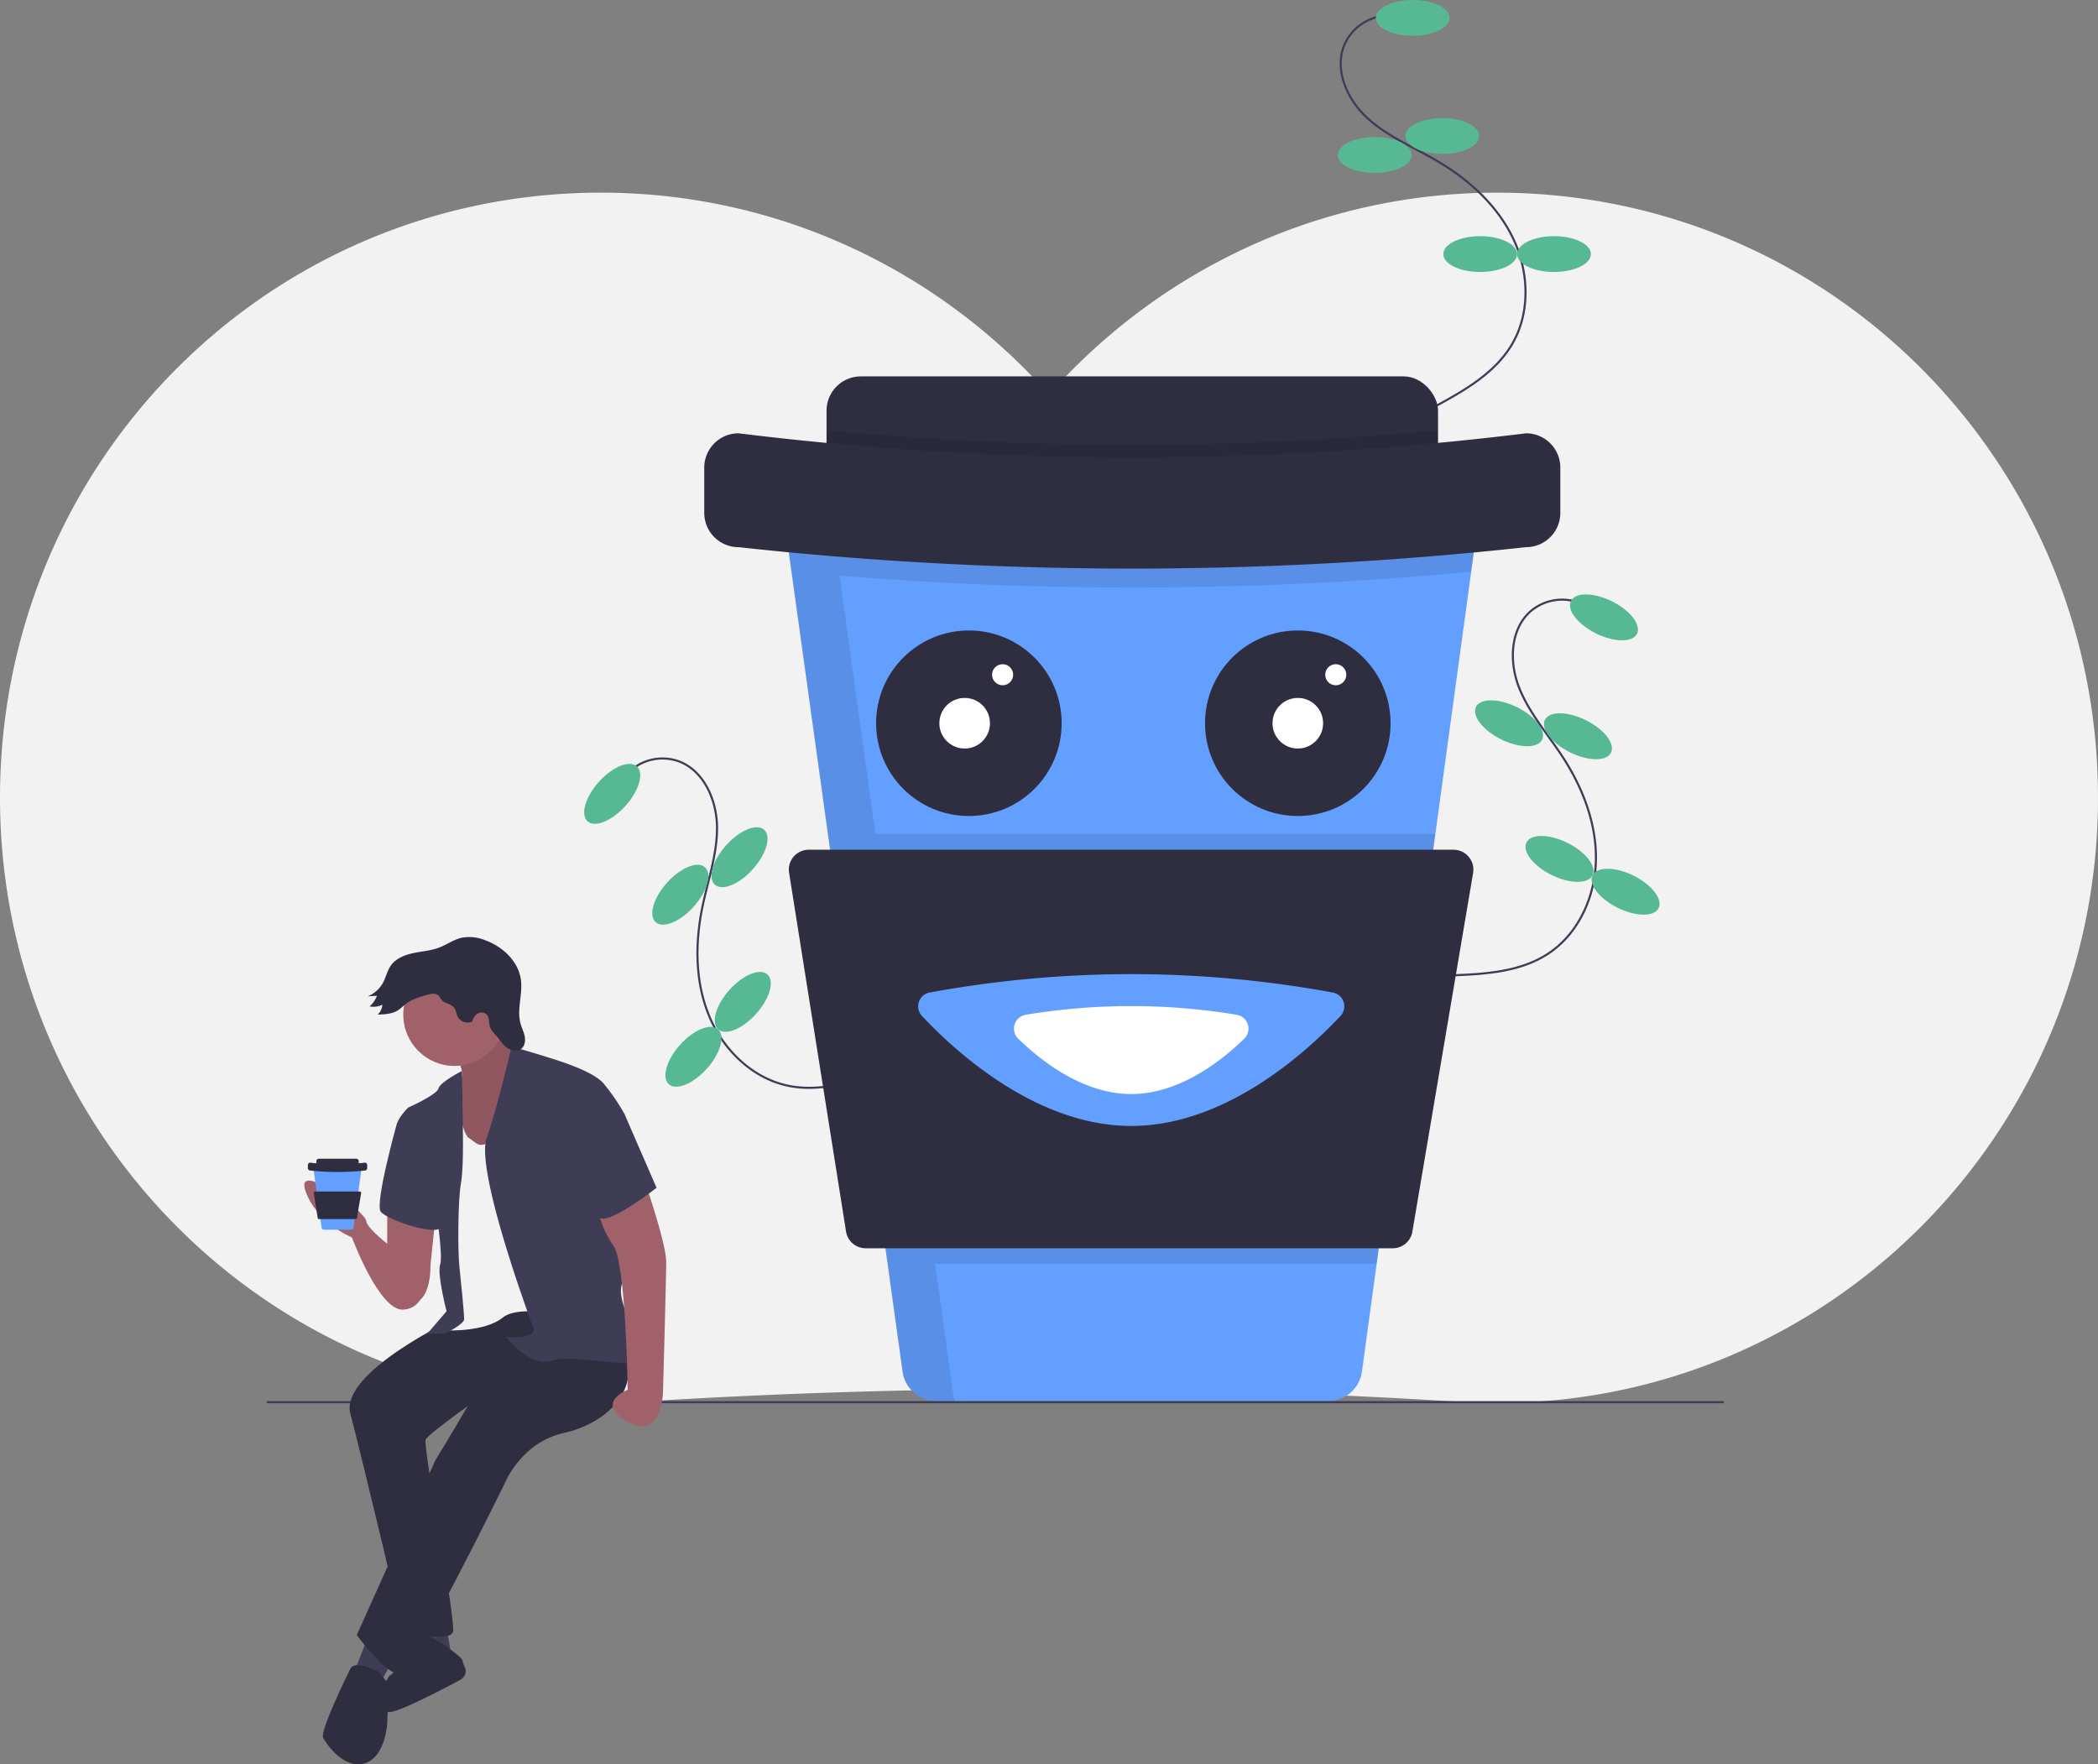 <svg id="b49f4f68-d79e-4476-a14b-b3f27440c724" data-name="Layer 1" xmlns="http://www.w3.org/2000/svg" width="995.001" height="836.749" viewBox="0 0 995.001 836.749"><rect x="0" y="0" width="995.001" height="836.749" fill="#808080" stroke="none"/><title>coffee break</title><path d="M813.829,123.003C728.844,122.613,652.462,159.695,600,218.773c-52.462-59.078-128.844-96.16-213.829-95.77C226.586,123.736,99.4,255.113,102.557,415.789,105.618,571.622,232.02,697,387.5,697q9.048,0,17.96-.561a3110.914,3110.914,0,0,1,389.08,0q8.909.558,17.96.561c155.48,0,281.881-125.378,284.943-281.211C1100.6,255.114,973.414,123.736,813.829,123.003Z" transform="translate(-102.499 -31.626)" fill="#f2f2f2"/><path d="M759.881,39.083a22.982,22.982,0,0,0-19.81,13.851c-4.954,11.974,1.424,26.039,10.999,34.77s21.874,13.722,33.048,20.282c15.01,8.811,28.497,21.043,36.007,36.744s8.309,35.15-.519,50.15c-8.194,13.922-23.093,22.255-37.302,29.94" transform="translate(-102.499 -31.626)" fill="none" stroke="#3f3d56" stroke-miterlimit="10"/><ellipse cx="670.001" cy="8.5" rx="17.5" ry="8.5" fill="#57b894"/><ellipse cx="684.001" cy="64.5" rx="17.5" ry="8.5" fill="#57b894"/><ellipse cx="652.001" cy="73.5" rx="17.5" ry="8.5" fill="#57b894"/><ellipse cx="702.001" cy="120.5" rx="17.5" ry="8.5" fill="#57b894"/><ellipse cx="737.001" cy="120.5" rx="17.5" ry="8.5" fill="#57b894"/><path d="M852.361,317.873a22.982,22.982,0,0,0-23.902,3.605c-9.759,8.525-10.295,23.959-5.598,36.036s13.497,22.013,20.592,32.856c9.53,14.564,16.177,31.515,15.927,48.918s-8.177,35.181-22.751,44.695c-13.527,8.831-30.577,9.674-46.721,10.244" transform="translate(-102.499 -31.626)" fill="none" stroke="#3f3d56" stroke-miterlimit="10"/><ellipse cx="863.202" cy="324.415" rx="8.5" ry="17.5" transform="translate(86.48 921.905) rotate(-63.615)" fill="#57b894"/><ellipse cx="850.858" cy="380.803" rx="8.5" ry="17.5" transform="translate(29.107 942.176) rotate(-63.615)" fill="#57b894"/><ellipse cx="818.191" cy="374.645" rx="8.5" ry="17.5" transform="translate(16.474 909.491) rotate(-63.615)" fill="#57b894"/><ellipse cx="842.096" cy="438.969" rx="8.5" ry="17.5" transform="translate(-27.868 966.644) rotate(-63.615)" fill="#57b894"/><ellipse cx="873.451" cy="454.522" rx="8.5" ry="17.5" transform="translate(-24.381 1003.374) rotate(-63.615)" fill="#57b894"/><path d="M400.503,398.035a22.982,22.982,0,0,1,23.543-5.478c12.217,4.318,18.417,18.463,18.512,31.42s-4.412,25.442-7.001,38.139c-3.478,17.054-3.394,35.261,3.266,51.341s20.593,29.673,37.65,33.132c15.832,3.21,31.988-2.303,47.202-7.736" transform="translate(-102.499 -31.626)" fill="none" stroke="#3f3d56" stroke-miterlimit="10"/><ellipse cx="392.844" cy="408.118" rx="17.5" ry="8.5" transform="translate(-275.79 395.938) rotate(-48.06)" fill="#57b894"/><ellipse cx="425.143" cy="455.96" rx="17.5" ry="8.5" transform="translate(-300.665 435.829) rotate(-48.06)" fill="#57b894"/><ellipse cx="453.225" cy="438.172" rx="17.5" ry="8.5" transform="translate(-278.121 450.818) rotate(-48.06)" fill="#57b894"/><ellipse cx="454.767" cy="506.777" rx="17.5" ry="8.5" transform="translate(-328.64 474.718) rotate(-48.06)" fill="#57b894"/><ellipse cx="431.375" cy="532.812" rx="17.5" ry="8.5" transform="translate(-355.764 465.952) rotate(-48.06)" fill="#57b894"/><path d="M802.98,282.586l-2.75,20.17-17,124.46-27.84,203.82-6.97,51.03a16.255,16.255,0,0,1-16.11,14.06H546.66a16.26,16.26,0,0,1-16.11-14.02l-7.09-51.07-28.31-203.82-17.3-124.55-2.78-20.04a16.255,16.255,0,0,1,16.1-18.5h295.7A16.266,16.266,0,0,1,802.98,282.586Z" transform="translate(-102.499 -31.626)" fill="#639fff"/><rect x="392.001" y="178.5" width="290" height="54" rx="16.26" fill="#2f2e41"/><path d="M784.5,235.646v12.22a16.26,16.26,0,0,1-16.26,16.26H510.76a16.26,16.26,0,0,1-16.26-16.26v-12.19A1527,1527,0,0,0,784.5,235.646Z" transform="translate(-102.499 -31.626)" opacity="0.1"/><circle cx="459.501" cy="343" r="44" fill="#2f2e41"/><circle cx="615.501" cy="343" r="44" fill="#2f2e41"/><circle cx="457.501" cy="343" r="12" fill="#fff"/><circle cx="475.501" cy="320" r="5" fill="#fff"/><circle cx="615.501" cy="343" r="12" fill="#fff"/><circle cx="633.501" cy="320" r="5" fill="#fff"/><path d="M802.055,274.626h.002c-.005-.012-.011-.024-.015-.036a16.257,16.257,0,0,0-1.641-3.186l-.002-.003c-.196-.295-.403-.58-.618-.86-.072-.094-.145-.186-.219-.278a16.372,16.372,0,0,0-2.073-2.161c-.169-.147-.339-.291-.513-.431-.196-.156-.393-.31-.597-.458-.254-.185-.517-.359-.782-.529-.209-.134-.419-.265-.635-.39q-.5-.289-1.022-.544c-.166-.08-.334-.155-.503-.23q-.499-.221-1.015-.409c-.139-.05-.275-.106-.415-.153q-.715-.238-1.459-.411c-.121-.028-.246-.048-.368-.073q-.608-.126-1.234-.206c-.151-.019-.301-.039-.453-.054-.534-.053-1.073-.089-1.622-.089l-.001-0H491.17a16.304,16.304,0,0,0-16.101,18.496l.47,3.381L477.85,302.666l.003 0L495.151,427.216H495.15l22.708,163.49,12.694,91.398a16.259,16.259,0,0,0,16.104,14.022h8.81a16.24,16.24,0,0,1-.915-3.522l-8.551-61.568H755.39l27.84-203.82H517.693L500.671,304.659A1718.367,1718.367,0,0,0,800.23,302.756l2.75-20.17A16.137,16.137,0,0,0,802.055,274.626Z" transform="translate(-102.499 -31.626)" opacity="0.1"/><path d="M826.241,291.126a1720.993,1720.993,0,0,1-373.482,0,16.259,16.259,0,0,1-16.259-16.259v-21.482a16.259,16.259,0,0,1,16.259-16.259,1530.249,1530.249,0,0,0,373.482,0,16.259,16.259,0,0,1,16.259,16.259v21.482A16.259,16.259,0,0,1,826.241,291.126Z" transform="translate(-102.499 -31.626)" fill="#2f2e41"/><path d="M763.034,623.626H513.049a9.428,9.428,0,0,1-9.311-7.95L476.731,445.531a9.428,9.428,0,0,1,9.311-10.906H791.842a9.428,9.428,0,0,1,9.295,11.002L772.33,615.772A9.428,9.428,0,0,1,763.034,623.626Z" transform="translate(-102.499 -31.626)" fill="#2f2e41"/><path d="M734.589,502.347a6.662,6.662,0,0,1,3.653,11.12c-15.861,16.907-54.318,52.159-99.242,52.159s-83.381-35.252-99.242-52.159a6.662,6.662,0,0,1,3.653-11.12,528.227,528.227,0,0,1,191.178,0Z" transform="translate(-102.499 -31.626)" fill="#639fff"/><path d="M688.998,512.89a6.663,6.663,0,0,1,3.621,11.332c-10.741,10.473-30.732,26.264-53.619,26.264s-42.878-15.792-53.619-26.264a6.663,6.663,0,0,1,3.621-11.332,305.156,305.156,0,0,1,99.996,0Z" transform="translate(-102.499 -31.626)" fill="#fff"/><line x1="126.501" y1="665" x2="817.501" y2="665" fill="none" stroke="#3f3d56" stroke-miterlimit="10"/><path d="M286.152,604.07V632.201l14.445,16.726s6.082-2.281,6.082-17.487l2.281-22.048Z" transform="translate(-102.499 -31.626)" fill="#a0616a"/><path d="M300.597,632.201s-23.569-15.966-24.329-21.288-34.213-29.651-28.891-14.445,22.048,22.048,22.048,22.048,12.925,34.973,24.329,34.213S305.159,637.523,300.597,632.201Z" transform="translate(-102.499 -31.626)" fill="#a0616a"/><polygon points="211.783 771.64 214.064 785.325 201.899 782.284 201.899 771.64 211.783 771.64" fill="#3f3d56"/><path d="M312.002,810.869s-14.06-8.33-14.633-4.545-6.655,18.23-9.696,19.751-6.843,18.247,0,17.487c5.3-.589,24.738-10.755,33.234-15.31a4.643,4.643,0,0,0,1.996-6.067,9.579,9.579,0,0,1-1.017-2.952C321.885,817.711,312.002,810.869,312.002,810.869Z" transform="translate(-102.499 -31.626)" fill="#2f2e41"/><path d="M318.844,656.53s-55.501,25.85-50.179,45.617,25.09,103.399,25.09,103.399,22.048,5.322,23.569,0-14.445-88.193-12.925-91.235S334.05,691.503,334.05,691.503L391.832,667.174l-24.329-22.809Z" transform="translate(-102.499 -31.626)" fill="#2f2e41"/><polygon points="174.529 776.202 167.686 793.689 179.851 799.011 187.454 785.325 174.529 776.202" fill="#3f3d56"/><path d="M318.084,531.843s6.843,9.123,1.521,13.685-1.521,21.288-1.521,21.288l6.843,19.007,27.37-5.322V549.33l-1.521-15.206s-13.685-12.925-15.206-22.809S318.084,531.843,318.084,531.843Z" transform="translate(-102.499 -31.626)" fill="#a0616a"/><path d="M318.084,531.843s6.843,9.123,1.521,13.685-1.521,21.288-1.521,21.288l6.843,19.007,27.37-5.322V549.33l-1.521-15.206s-13.685-12.925-15.206-22.809S318.084,531.843,318.084,531.843Z" transform="translate(-102.499 -31.626)" opacity="0.1"/><path d="M363.701,650.448s-35.734,39.535-35.734,41.056-19.007,32.692-19.007,32.692l-37.254,82.871s14.445,19.767,20.528,18.247,49.419-89.714,49.419-89.714,7.603-19.767,28.131-24.329,36.494-20.528,28.891-38.775S363.701,650.448,363.701,650.448Z" transform="translate(-102.499 -31.626)" fill="#2f2e41"/><circle cx="215.585" cy="481.21" r="24.329" fill="#a0616a"/><path d="M318.844,552.371s3.041,17.487,6.082,19.007,5.322,6.843,12.165-.76,12.925-22.809,12.925-22.809l23.569,28.891,2.281,79.83s-26.61-6.843-34.973,0-26.61,6.082-26.61,6.082l3.801-15.206-3.041-25.85.76-23.569.76-16.726Z" transform="translate(-102.499 -31.626)" fill="#f2f2f2"/><path d="M321.523,539.574s-10.281,5.194-11.042,8.235-14.445,9.123-14.445,9.123-5.322,5.322-5.322,8.363S308.961,603.31,308.961,603.31s3.801,23.569,2.281,28.131,3.041,22.048,3.041,22.048l-9.123,10.644h8.363s9.123-4.562,9.123-6.843-1.521-18.247-2.281-25.09-.76-31.172.76-39.535.76-30.412.76-35.734S321.523,539.574,321.523,539.574Z" transform="translate(-102.499 -31.626)" fill="#3f3d56"/><path d="M345.074,528.029s3.421.773,13.305,3.814,25.09,7.603,30.412,13.685a94.247,94.247,0,0,1,9.884,14.445l-3.041,54.741s6.082,11.404,5.322,17.487-6.843,6.843-2.281,19.767,13.685,24.329,5.322,25.85-30.412-3.801-40.295-.76-21.288-11.404-21.288-11.404,15.206,1.521,12.925-4.562-27.37-74.508-22.048-89.714S345.074,528.029,345.074,528.029Z" transform="translate(-102.499 -31.626)" fill="#3f3d56"/><path d="M294.515,561.494l-3.801,3.041s-10.644,38.014-7.603,41.816,27.37,12.165,28.891,6.843S294.515,561.494,294.515,561.494Z" transform="translate(-102.499 -31.626)" fill="#3f3d56"/><path d="M407.038,588.104s11.404,32.692,11.404,41.816-1.521,62.344-1.521,62.344-.76,22.809-16.726,13.685,0-15.206,0-15.206-.76-60.063-6.843-68.426-8.363-20.528-8.363-20.528Z" transform="translate(-102.499 -31.626)" fill="#a0616a"/><path d="M282.35,824.554s-11.404-6.082-13.685-1.521-14.445,29.651-12.925,32.692,9.884,15.206,19.767,12.165,10.644-19.007,10.644-19.007l.76-18.247Z" transform="translate(-102.499 -31.626)" fill="#2f2e41"/><path d="M313.32,506.959c1.676.789,3.664,1.26,4.717,2.784.78,1.129.858,2.596,1.427,3.845a5.437,5.437,0,0,0,6.995,2.558,6.032,6.032,0,0,1,2.46-3.736,3.583,3.583,0,0,1,4.254.234c1.567,1.494,1.012,4.099,1.744,6.137a12.953,12.953,0,0,0,2.786,3.82c1.664,1.92,2.99,4.172,4.994,5.734s5.043,2.239,7.034.66c1.674-1.327,2.021-3.776,1.615-5.874s-1.415-4.029-1.983-6.088c-1.848-6.692,1.098-13.836.187-20.718-1.168-8.818-8.663-15.784-17.029-18.807a19.922,19.922,0,0,0-10.994-1.165c-3.826.854-7.094,3.29-10.759,4.683-3.919,1.49-8.18,1.75-12.28,2.621s-8.321,2.555-10.7,6.006c-1.66,2.407-2.23,5.397-3.606,7.977a14.311,14.311,0,0,1-7.249,6.494l4.335-.247a12.777,12.777,0,0,1-3.454,5.041,9.269,9.269,0,0,0,6.001-.793,6.523,6.523,0,0,1-2.237,4.676c3.336-.1,6.853-.254,9.672-2.041,1.381-.875,2.506-2.094,3.806-3.086,2.769-2.115,6.205-3.118,9.554-4.079,1.759-.505,3.875-1.207,5.466-.075C311.398,504.462,311.607,506.153,313.32,506.959Z" transform="translate(-102.499 -31.626)" fill="#2f2e41"/><path d="M387.27,550.85l11.404,9.123,15.206,34.973s-21.288,16.726-26.61,14.445-14.445-42.576-14.445-42.576Z" transform="translate(-102.499 -31.626)" fill="#3f3d56"/><path d="M273.91,586.172l-.191,1.398-1.178,8.623-1.929,14.122-.483,3.536a1.126,1.126,0,0,1-1.116.974h-12.863a1.127,1.127,0,0,1-1.116-.971l-.491-3.539-1.962-14.122-1.199-8.63-.193-1.389a1.126,1.126,0,0,1,1.116-1.282H272.794A1.127,1.127,0,0,1,273.91,586.172Z" transform="translate(-102.499 -31.626)" fill="#639fff"/><rect x="150.037" y="549.526" width="20.093" height="3.742" rx="1.127" fill="#2f2e41"/><path d="M275.522,586.763a119.242,119.242,0,0,1-25.878,0,1.127,1.127,0,0,1-1.127-1.127v-1.488a1.127,1.127,0,0,1,1.127-1.127,106.027,106.027,0,0,0,25.878,0,1.127,1.127,0,0,1,1.127,1.127v1.488A1.127,1.127,0,0,1,275.522,586.763Z" transform="translate(-102.499 -31.626)" fill="#2f2e41"/><path d="M271.142,609.801H253.821a.653.653,0,0,1-.645-.551l-1.871-11.789a.653.653,0,0,1,.645-.756h21.188a.653.653,0,0,1,.644.762l-1.996,11.789A.653.653,0,0,1,271.142,609.801Z" transform="translate(-102.499 -31.626)" fill="#2f2e41"/></svg>